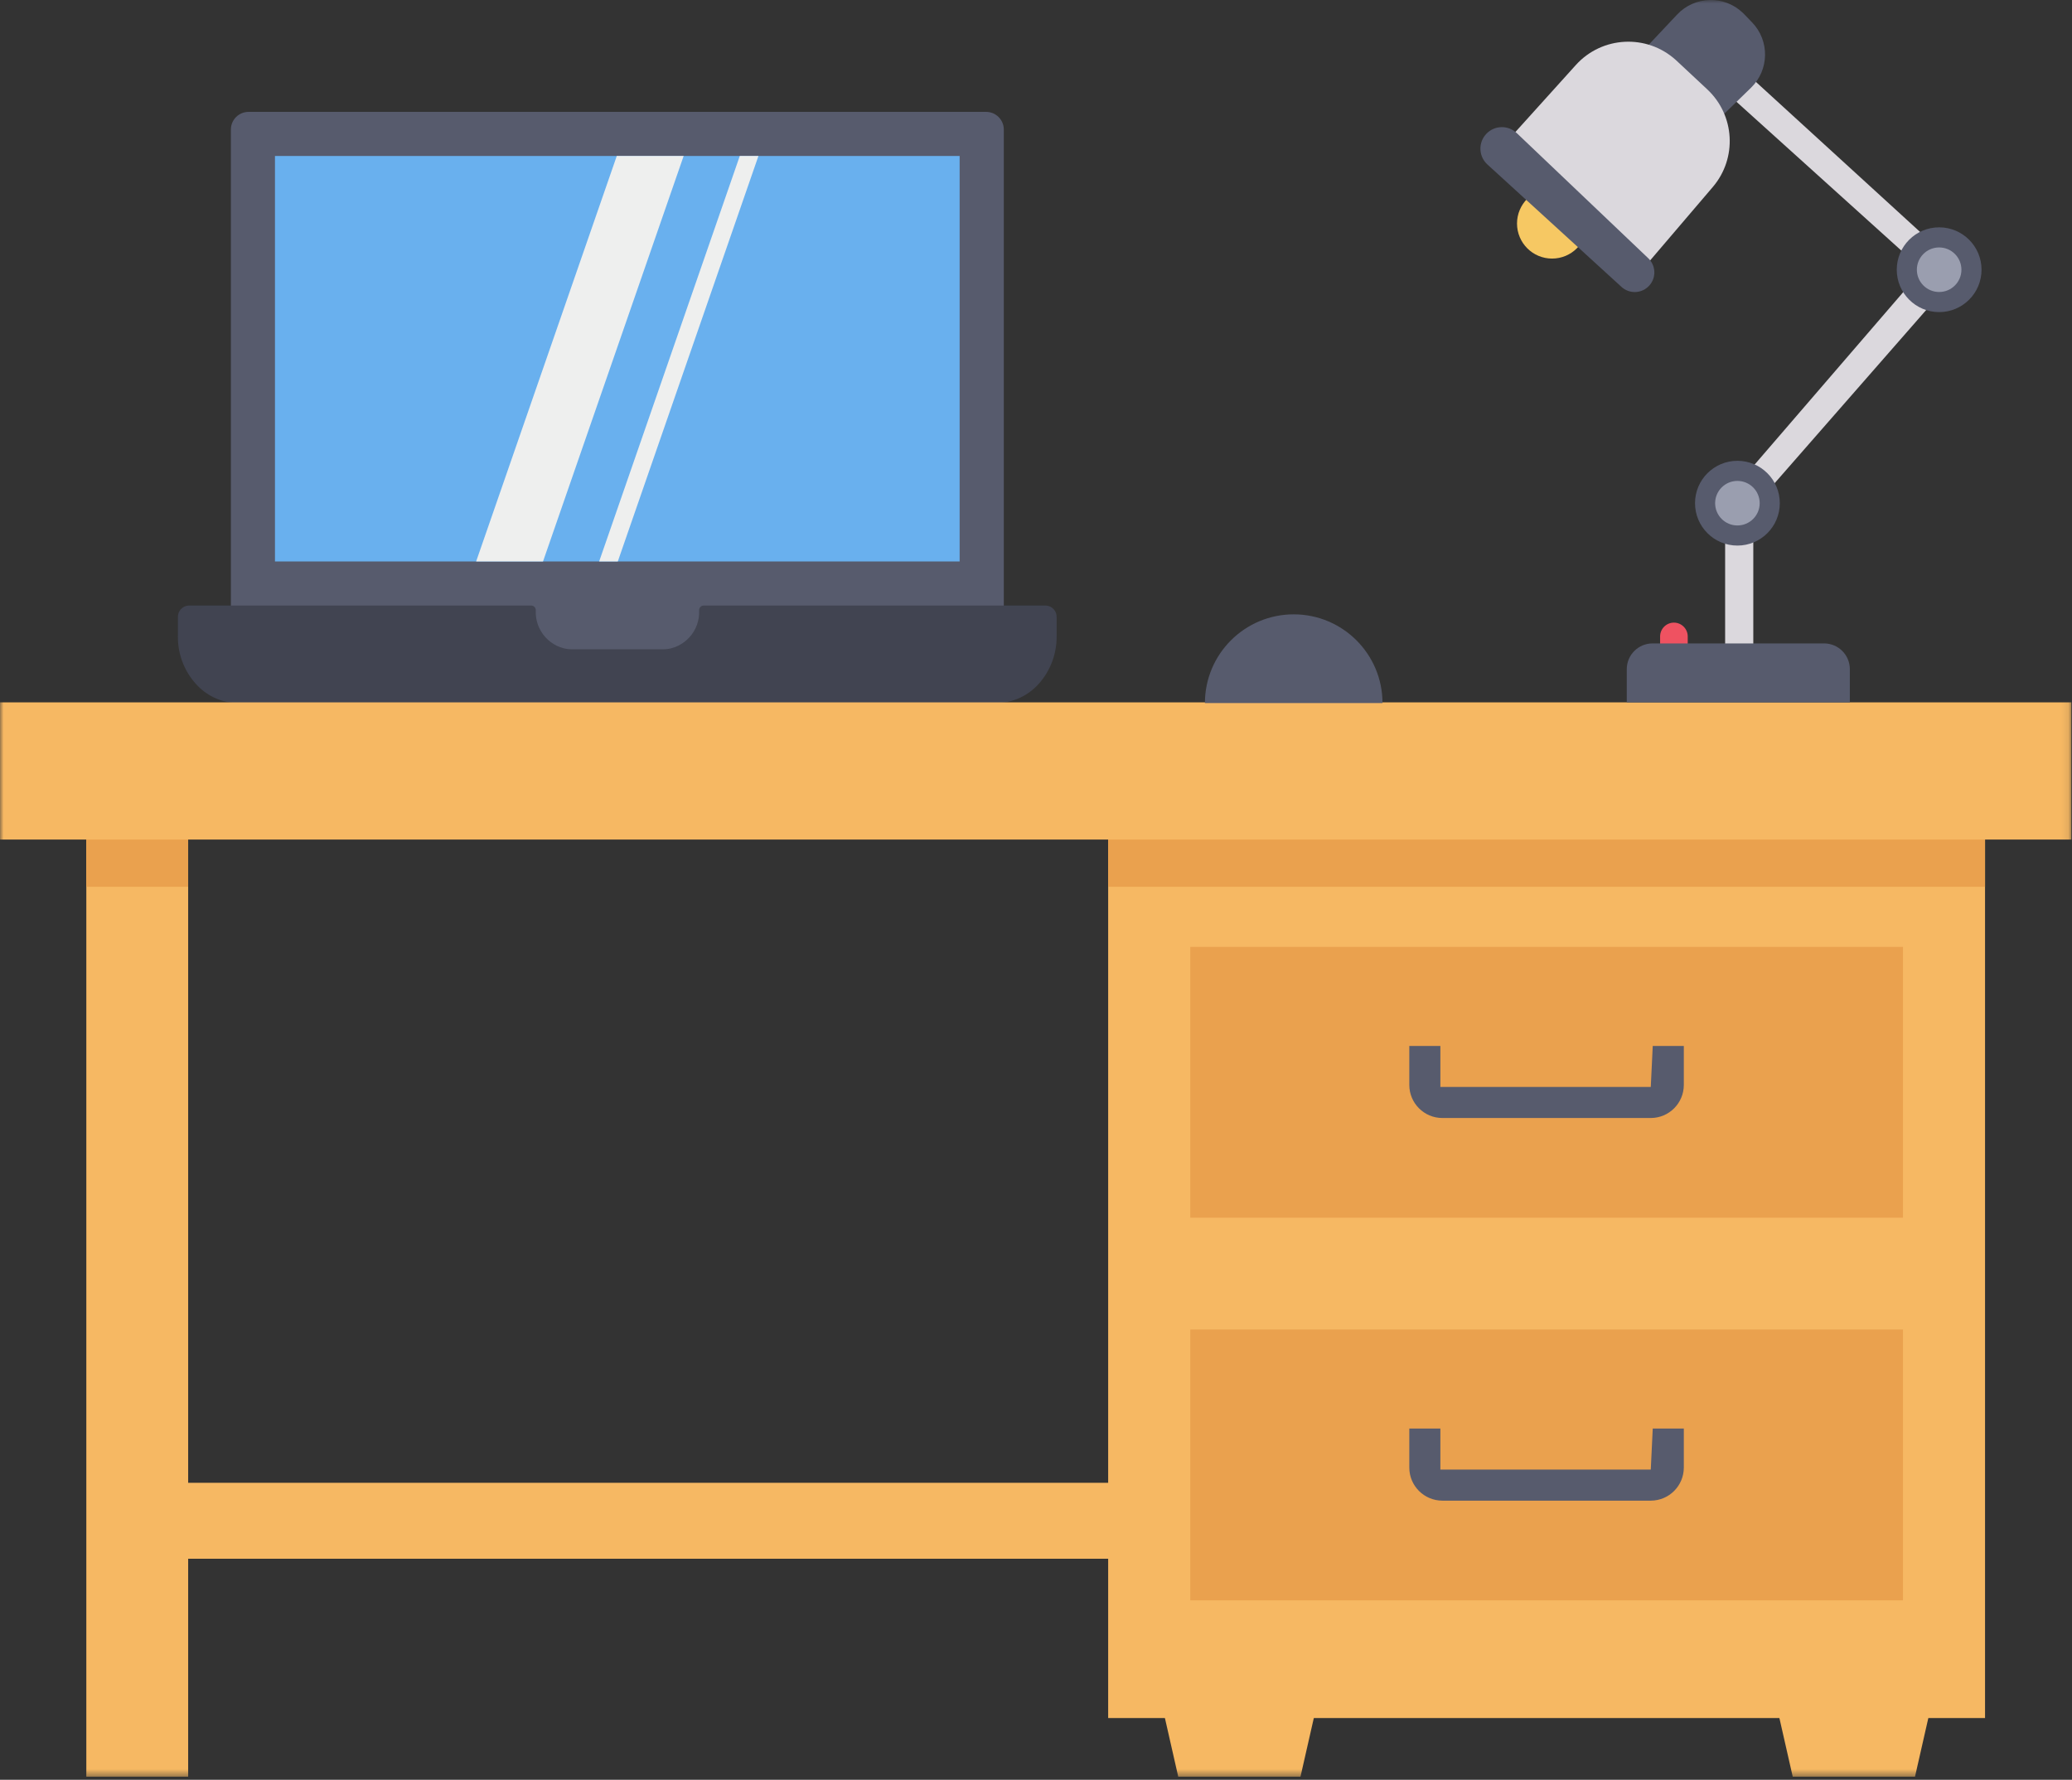 <svg width="291" height="250" viewBox="0 0 291 250" fill="none" xmlns="http://www.w3.org/2000/svg">
<rect x="0" y="0" width="291" height="250" fill="#333333" stroke="none"/>
<path fill-rule="evenodd" clip-rule="evenodd" d="M34.902 15.716H138.495C139.866 15.716 140.978 16.828 140.978 18.199V91.246H32.426V18.192C32.43 16.826 33.536 15.72 34.902 15.716Z" fill="#575B6D"/>
<mask id="mask0" mask-type="alpha" maskUnits="userSpaceOnUse" x="0" y="0" width="291" height="250">
<path fill-rule="evenodd" clip-rule="evenodd" d="M0 249.565H290.909V0H0V249.565Z" fill="white"/>
</mask>
<g mask="url(#mask0)">
<path fill-rule="evenodd" clip-rule="evenodd" d="M38.617 78.865H134.776V21.91H38.617V78.865Z" fill="#69B0EE"/>
<path fill-rule="evenodd" clip-rule="evenodd" d="M148.399 86.72V89.401C148.415 91.838 147.531 94.194 145.916 96.018C144.403 97.739 142.23 98.734 139.938 98.757H33.419C31.143 98.734 28.985 97.743 27.483 96.032L27.437 95.982C25.841 94.173 24.969 91.839 24.986 89.426V86.719C24.945 85.846 25.617 85.103 26.49 85.055H74.629C74.989 85.074 75.266 85.38 75.249 85.74C75.111 88.624 77.333 91.076 80.216 91.221H93.219C96.102 91.076 98.324 88.623 98.186 85.74C98.169 85.38 98.446 85.074 98.806 85.055H146.891C147.766 85.101 148.44 85.844 148.399 86.72Z" fill="#414451"/>
<path fill-rule="evenodd" clip-rule="evenodd" d="M106.519 21.903L86.766 78.865H84.147L103.9 21.903H106.519Z" fill="#EEEFEE"/>
<path fill-rule="evenodd" clip-rule="evenodd" d="M96.017 21.903L76.264 78.865H66.87L86.624 21.903H96.017Z" fill="#EEEFEE"/>
<path fill-rule="evenodd" clip-rule="evenodd" d="M12.123 249.565H26.427V107.26H12.123V249.565Z" fill="#F6B863"/>
<path fill-rule="evenodd" clip-rule="evenodd" d="M162.668 237.201L165.477 249.565H182.645L185.455 237.201H162.668Z" fill="#F6B863"/>
<path fill-rule="evenodd" clip-rule="evenodd" d="M248.969 237.201L251.778 249.565H268.949L271.759 237.201H248.969Z" fill="#F6B863"/>
<path fill-rule="evenodd" clip-rule="evenodd" d="M155.636 241.324H278.787V116.474H155.636V241.324Z" fill="#F6B863"/>
<path fill-rule="evenodd" clip-rule="evenodd" d="M0 117.928H290.909V98.657H0V117.928Z" fill="#F6B863"/>
<path fill-rule="evenodd" clip-rule="evenodd" d="M167.167 171.043H267.26V133.006H167.167V171.043Z" fill="#EAA14E"/>
<path fill-rule="evenodd" clip-rule="evenodd" d="M231.84 157.041H202.572C200.01 157.039 197.932 154.963 197.928 152.401V146.917H202.292V152.681H231.841L232.118 146.917H236.482V152.401C236.477 154.963 234.402 157.038 231.84 157.041Z" fill="#575B6D"/>
<path fill-rule="evenodd" clip-rule="evenodd" d="M167.167 224.791H267.26V186.753H167.167V224.791Z" fill="#EAA14E"/>
<path fill-rule="evenodd" clip-rule="evenodd" d="M231.84 210.789H202.572C200.01 210.787 197.932 208.711 197.928 206.149V200.661H202.292V206.425H231.841L232.118 200.661H236.482V206.145C236.478 208.707 234.403 210.785 231.84 210.789Z" fill="#575B6D"/>
<path fill-rule="evenodd" clip-rule="evenodd" d="M22.531 218.948H162.558V208.281H22.531V218.948Z" fill="#F6B863"/>
<path fill-rule="evenodd" clip-rule="evenodd" d="M194.146 98.757H169.224C169.228 91.869 174.814 86.29 181.702 86.294C188.583 86.299 194.159 91.876 194.164 98.757H194.146Z" fill="#575B6D"/>
<path fill-rule="evenodd" clip-rule="evenodd" d="M217.98 26.473C220.699 26.473 222.904 28.677 222.904 31.397C222.904 34.117 220.699 36.321 217.98 36.321C215.261 36.321 213.055 34.117 213.055 31.397C213.055 28.677 215.261 26.473 217.98 26.473Z" fill="#F6C863"/>
<path fill-rule="evenodd" clip-rule="evenodd" d="M246.24 94.517H242.285V70.062L270.01 37.886L239.678 10.508L242.083 7.369L275.47 37.886L246.24 71.297V94.517Z" fill="#DBD8DD"/>
<path fill-rule="evenodd" clip-rule="evenodd" d="M237.031 89.398V91.835H233.153V89.398C233.153 88.326 234.022 87.457 235.094 87.457C236.164 87.459 237.031 88.328 237.031 89.398Z" fill="#EF5261"/>
<path fill-rule="evenodd" clip-rule="evenodd" d="M272.341 31.933C275.629 31.933 278.295 34.598 278.295 37.886C278.295 41.174 275.629 43.839 272.341 43.839C269.054 43.839 266.388 41.174 266.388 37.886C266.388 34.598 269.054 31.933 272.341 31.933Z" fill="#575B6D"/>
<path fill-rule="evenodd" clip-rule="evenodd" d="M272.341 34.757C274.069 34.757 275.47 36.158 275.47 37.886C275.47 39.614 274.069 41.015 272.341 41.015C270.613 41.015 269.212 39.614 269.212 37.886C269.212 36.158 270.613 34.757 272.341 34.757Z" fill="#9A9EAF"/>
<path fill-rule="evenodd" clip-rule="evenodd" d="M244.009 64.728C247.297 64.728 249.962 67.393 249.962 70.68C249.962 73.968 247.297 76.634 244.009 76.634C240.721 76.634 238.056 73.968 238.056 70.68C238.056 67.393 240.721 64.728 244.009 64.728Z" fill="#575B6D"/>
<path fill-rule="evenodd" clip-rule="evenodd" d="M244.009 67.552C245.737 67.552 247.138 68.952 247.138 70.68C247.138 72.408 245.737 73.809 244.009 73.809C242.281 73.809 240.88 72.408 240.88 70.68C240.88 68.952 242.281 67.552 244.009 67.552Z" fill="#9A9EAF"/>
<path fill-rule="evenodd" clip-rule="evenodd" d="M230.808 7.074L235.545 2.04C238.01 -0.572 242.125 -0.691 244.737 1.773C244.811 1.842 244.883 1.914 244.953 1.986L246.068 3.142C248.558 5.723 248.49 9.832 245.915 12.328L240.221 17.862L230.808 7.074Z" fill="#575B6D"/>
<path fill-rule="evenodd" clip-rule="evenodd" d="M211.796 19.686L221.315 9.135C224.991 5.063 231.271 4.741 235.344 8.417C235.386 8.453 235.427 8.491 235.467 8.529L239.784 12.562C243.659 16.189 244 22.22 240.558 26.26L230.625 37.9L211.796 19.686Z" fill="#DBD8DD"/>
<path fill-rule="evenodd" clip-rule="evenodd" d="M208.582 18.987C207.585 20.228 207.722 22.029 208.897 23.103L227.735 40.305C228.785 41.262 230.389 41.262 231.439 40.305C232.565 39.286 232.651 37.547 231.632 36.422C231.586 36.371 231.539 36.322 231.489 36.275L213.009 18.686C211.8 17.54 209.892 17.59 208.746 18.799C208.688 18.859 208.634 18.922 208.582 18.987Z" fill="#575B6D"/>
<path fill-rule="evenodd" clip-rule="evenodd" d="M259.8 93.999V98.657H228.47V93.999C228.47 92.005 230.084 90.385 232.079 90.377H256.178C258.178 90.377 259.8 91.998 259.8 93.999Z" fill="#575B6D"/>
<path fill-rule="evenodd" clip-rule="evenodd" d="M12.123 124.563H26.42V117.928H12.123V124.563Z" fill="#EAA14E"/>
<path fill-rule="evenodd" clip-rule="evenodd" d="M155.636 124.563H278.787V117.928H155.636V124.563Z" fill="#EAA14E"/>
</g>
</svg>
